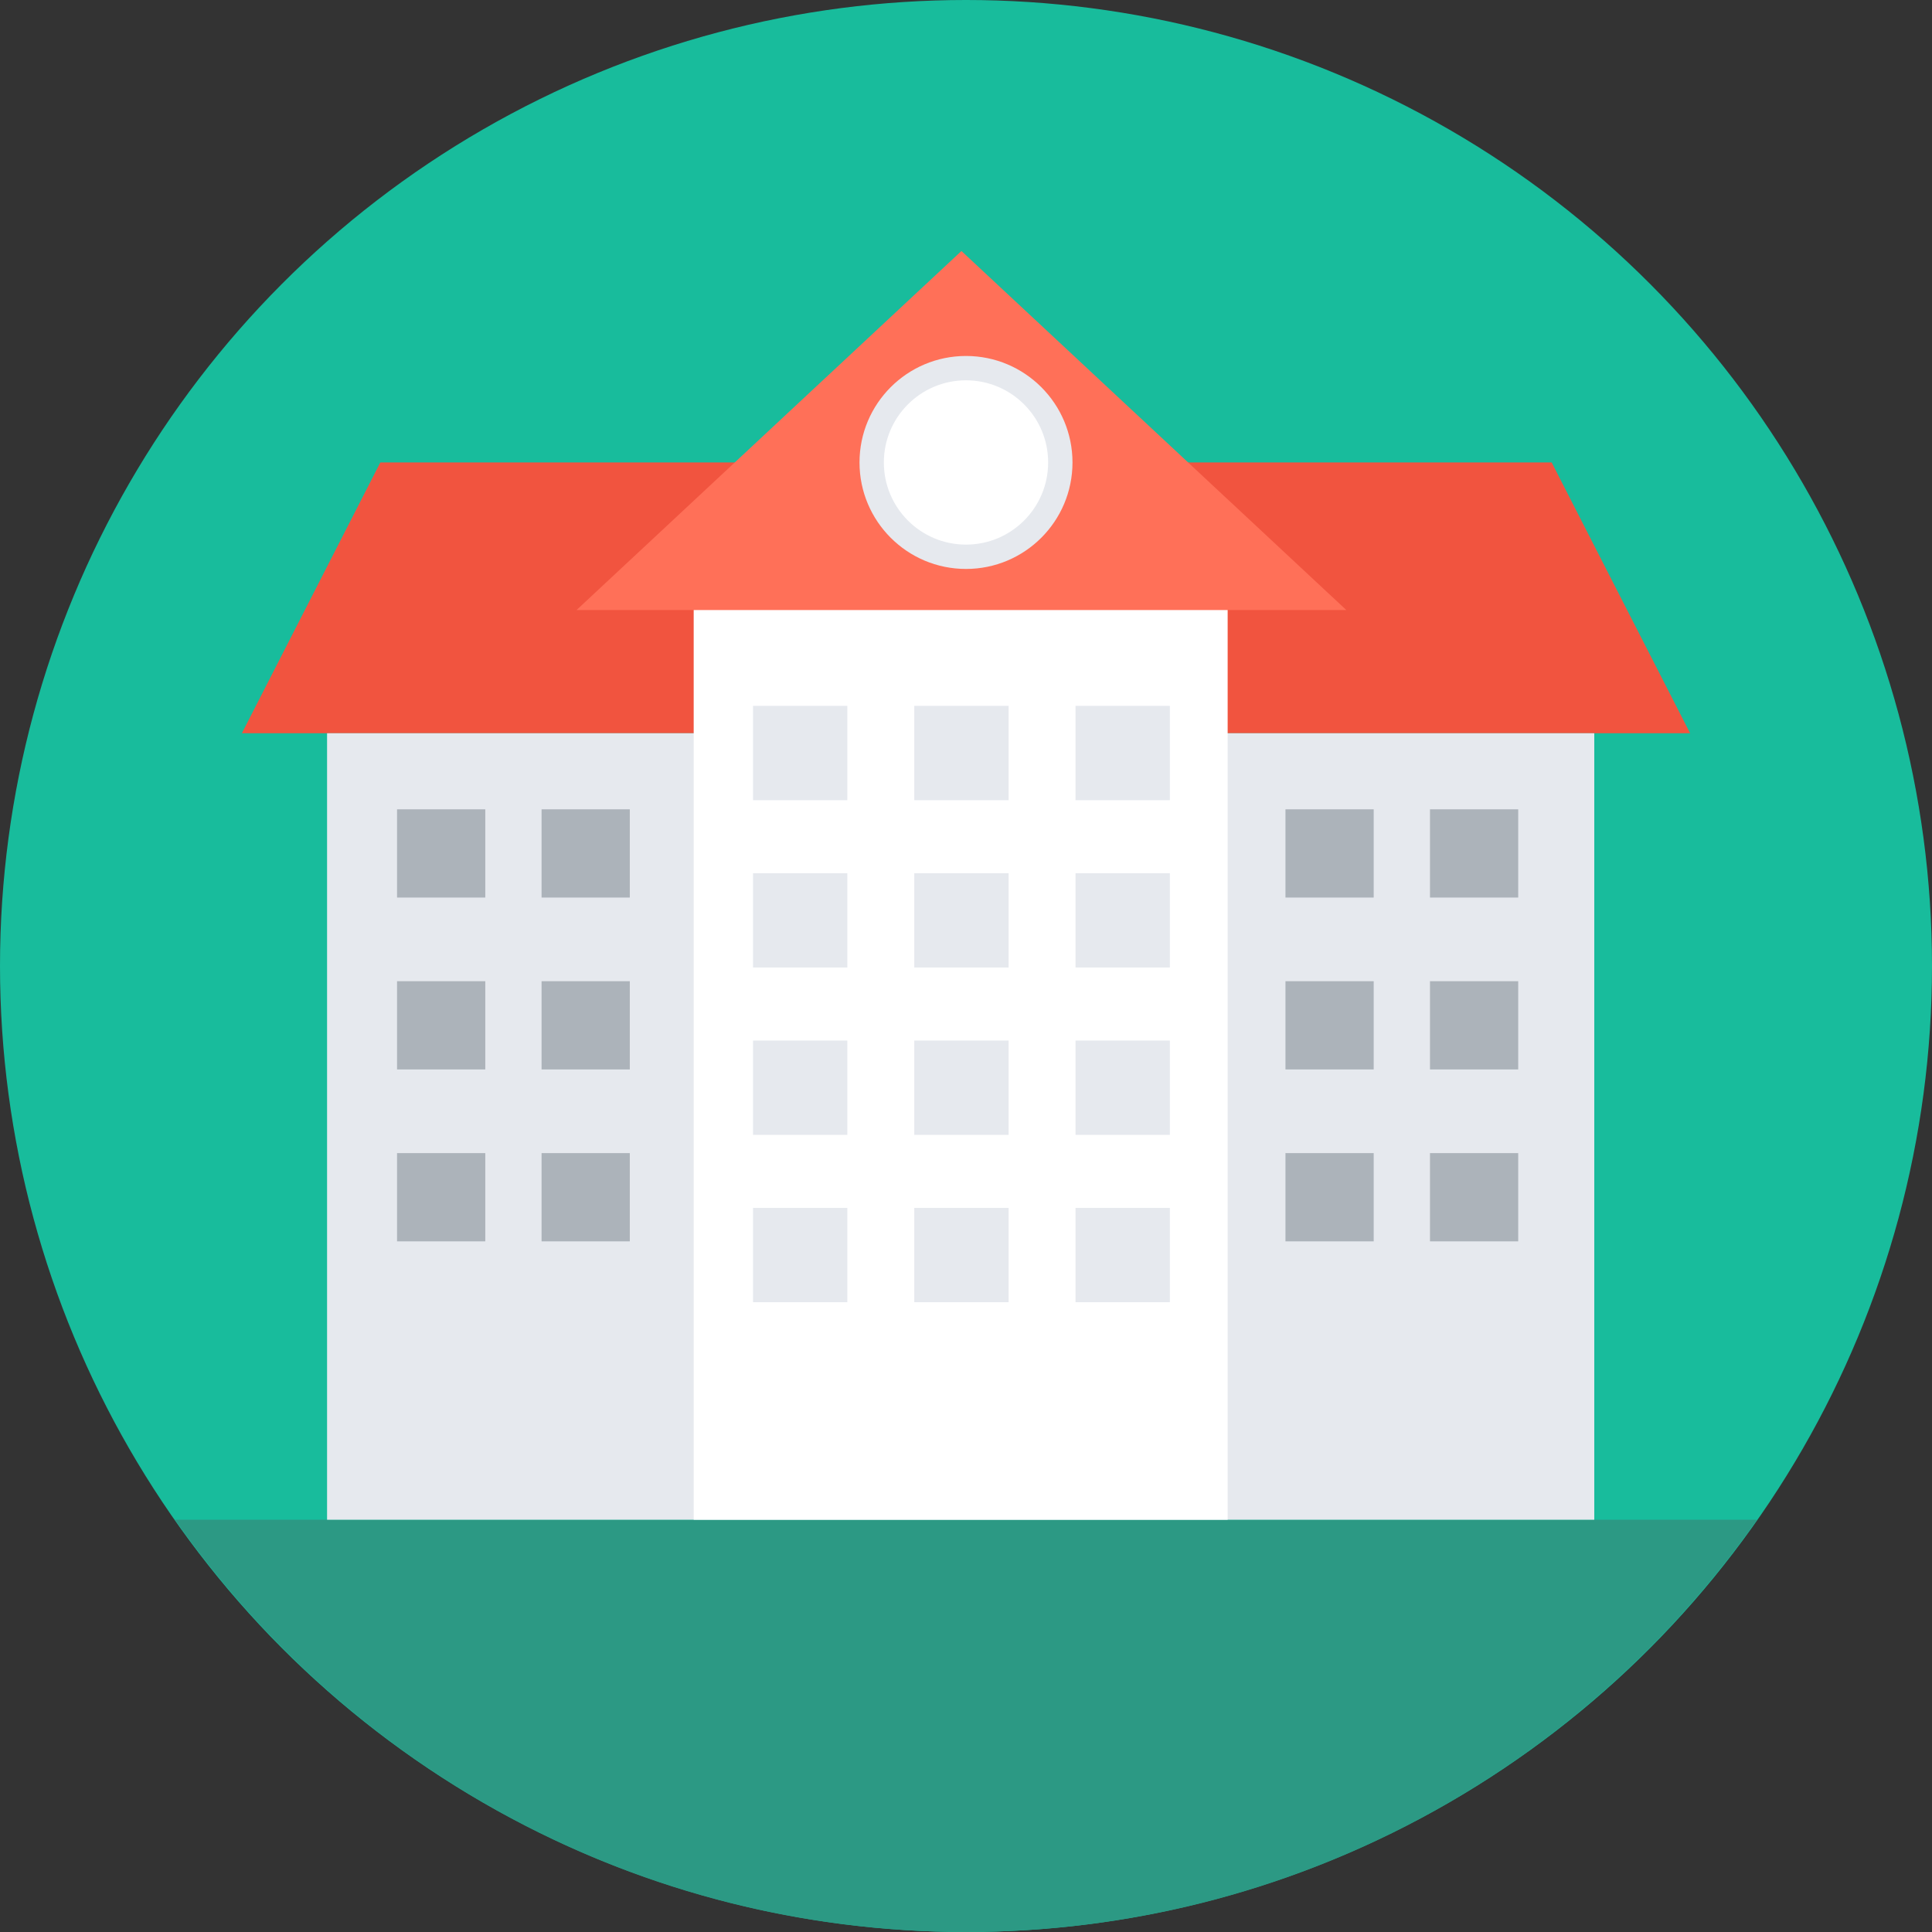 <?xml version="1.0" encoding="iso-8859-1"?>
<!-- Generator: Adobe Illustrator 19.0.0, SVG Export Plug-In . SVG Version: 6.00 Build 0)  -->
<svg version="1.1" id="Layer_1" xmlns="http://www.w3.org/2000/svg" xmlns:xlink="http://www.w3.org/1999/xlink" x="0px" y="0px"
	 viewBox="0 0 508 508" style="enable-background:new 0 0 508 508;" xml:space="preserve">
<rect x="0" y="0" width="508" height="508" fill="#333333" stroke="none"/>
<circle style="fill:#18BC9C;" cx="254" cy="254" r="254"/>
<path style="fill:#2C9984;" d="M46,399.6C92,465.2,168,508,254,508s162-42.8,208-108.4H46z"/>
<polygon style="fill:#F1543F;" points="408,121.6 100,121.6 63.6,192.8 444.4,192.8 "/>
<rect x="86" y="192.8" style="fill:#E6E9EE;" width="333.2" height="206.8"/>
<rect x="182.4" y="150.8" style="fill:#FFFFFF;" width="140.4" height="248.8"/>
<polygon style="fill:#FF7058;" points="354,160.4 252.8,66 151.6,160.4 "/>
<g>
	<rect x="338" y="212.8" style="fill:#ACB3BA;" width="23.2" height="23.2"/>
	<rect x="376" y="212.8" style="fill:#ACB3BA;" width="23.2" height="23.2"/>
	<rect x="338" y="258" style="fill:#ACB3BA;" width="23.2" height="23.2"/>
	<rect x="376" y="258" style="fill:#ACB3BA;" width="23.2" height="23.2"/>
	<rect x="338" y="303.2" style="fill:#ACB3BA;" width="23.2" height="23.2"/>
	<rect x="376" y="303.2" style="fill:#ACB3BA;" width="23.2" height="23.2"/>
	<rect x="104.4" y="212.8" style="fill:#ACB3BA;" width="23.2" height="23.2"/>
	<rect x="142.4" y="212.8" style="fill:#ACB3BA;" width="23.2" height="23.2"/>
	<rect x="104.4" y="258" style="fill:#ACB3BA;" width="23.2" height="23.2"/>
	<rect x="142.4" y="258" style="fill:#ACB3BA;" width="23.2" height="23.2"/>
	<rect x="104.4" y="303.2" style="fill:#ACB3BA;" width="23.2" height="23.2"/>
	<rect x="142.4" y="303.2" style="fill:#ACB3BA;" width="23.2" height="23.2"/>
</g>
<g>
	<rect x="198" y="185.6" style="fill:#E6E9EE;" width="24.8" height="24.8"/>
	<rect x="240.4" y="185.6" style="fill:#E6E9EE;" width="24.8" height="24.8"/>
	<rect x="282.8" y="185.6" style="fill:#E6E9EE;" width="24.8" height="24.8"/>
	<rect x="198" y="229.6" style="fill:#E6E9EE;" width="24.8" height="24.8"/>
	<rect x="240.4" y="229.6" style="fill:#E6E9EE;" width="24.8" height="24.8"/>
	<rect x="282.8" y="229.6" style="fill:#E6E9EE;" width="24.8" height="24.8"/>
	<rect x="198" y="273.6" style="fill:#E6E9EE;" width="24.8" height="24.8"/>
	<rect x="240.4" y="273.6" style="fill:#E6E9EE;" width="24.8" height="24.8"/>
	<rect x="282.8" y="273.6" style="fill:#E6E9EE;" width="24.8" height="24.8"/>
	<rect x="198" y="317.6" style="fill:#E6E9EE;" width="24.8" height="24.8"/>
	<rect x="240.4" y="317.6" style="fill:#E6E9EE;" width="24.8" height="24.8"/>
	<rect x="282.8" y="317.6" style="fill:#E6E9EE;" width="24.8" height="24.8"/>
	<circle style="fill:#E6E9EE;" cx="254" cy="121.6" r="28"/>
</g>
<circle style="fill:#FFFFFF;" cx="254" cy="121.6" r="21.6"/>
<g>
</g>
<g>
</g>
<g>
</g>
<g>
</g>
<g>
</g>
<g>
</g>
<g>
</g>
<g>
</g>
<g>
</g>
<g>
</g>
<g>
</g>
<g>
</g>
<g>
</g>
<g>
</g>
<g>
</g>
</svg>
